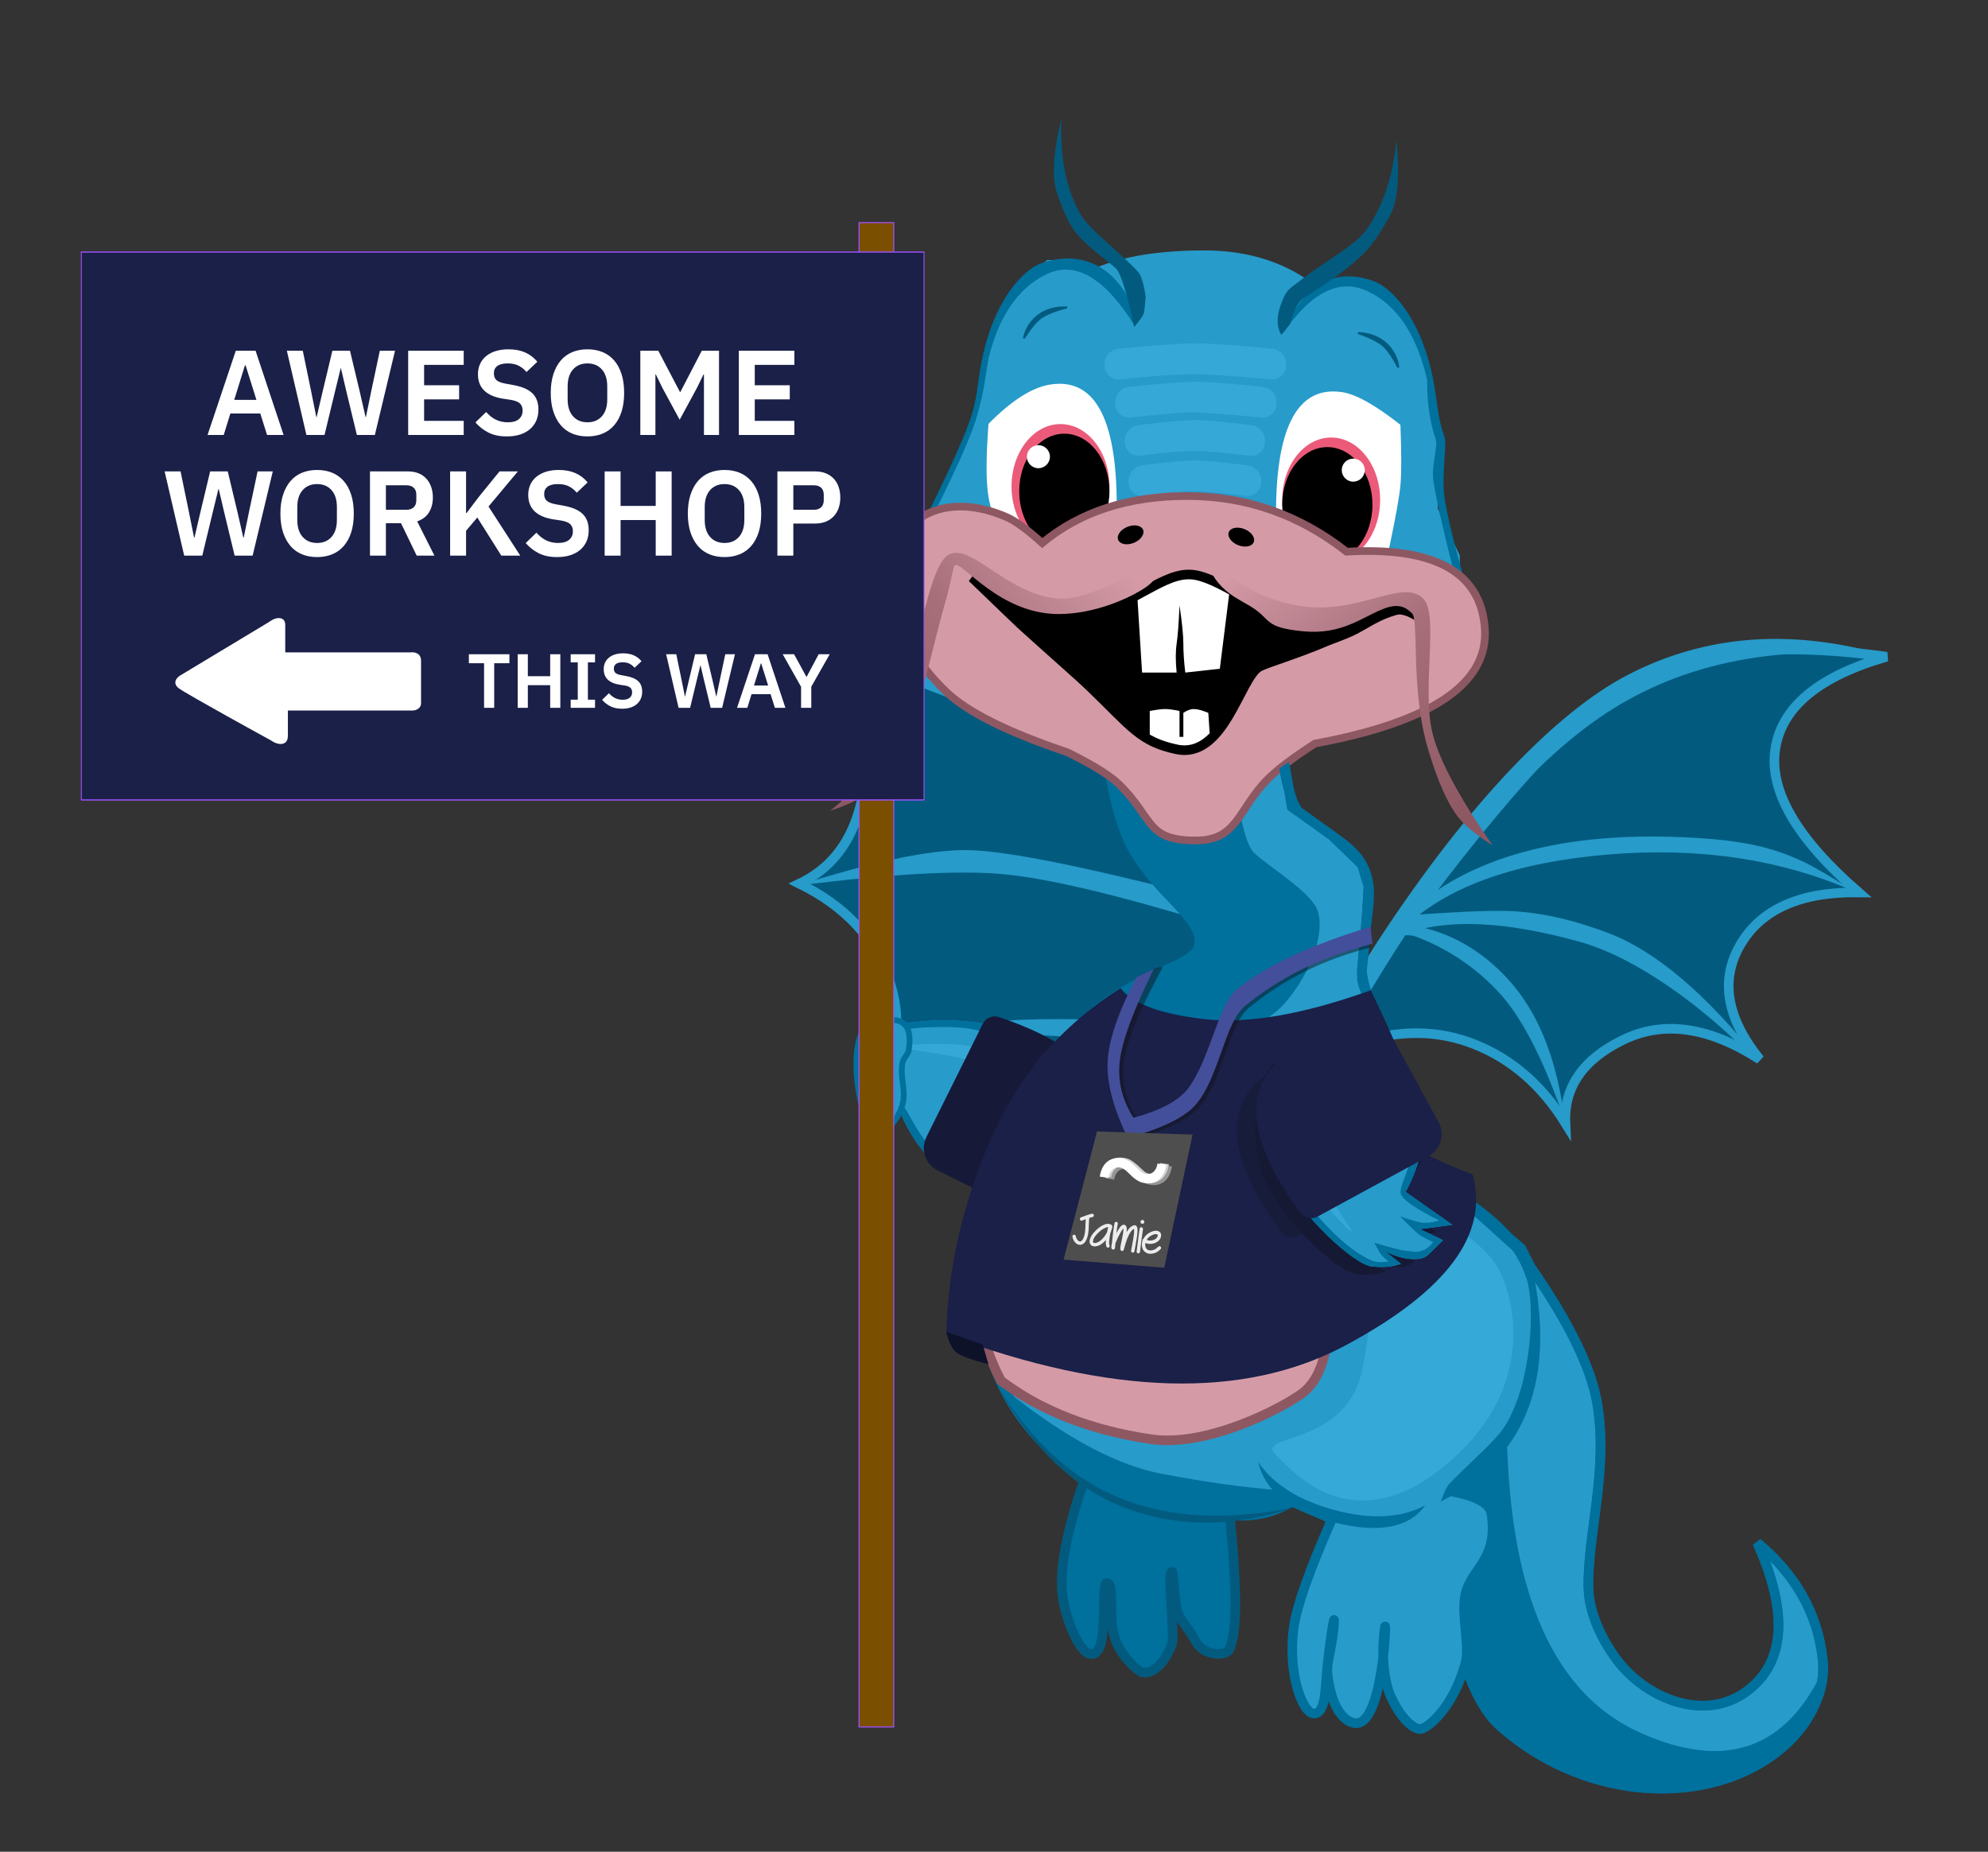 <?xml version="1.0" encoding="UTF-8" standalone="no"?>
<!DOCTYPE svg PUBLIC "-//W3C//DTD SVG 1.1//EN" "http://www.w3.org/Graphics/SVG/1.1/DTD/svg11.dtd">
<svg width="100%" height="100%" viewBox="0 0 1036 965" version="1.1" xmlns="http://www.w3.org/2000/svg" xmlns:xlink="http://www.w3.org/1999/xlink" xml:space="preserve" xmlns:serif="http://www.serif.com/" style="fill-rule:evenodd;clip-rule:evenodd;stroke-linecap:square;">
    <rect x="0" y="0" width="1036" height="965" fill="#333333" stroke="none"/>
    <g id="Artboard1" transform="matrix(1.184,0,0,1,70.536,20)">
        <rect x="-59.57" y="-20" width="874.57" height="965" style="fill:none;"/>
        <g id="Volnuteer" transform="matrix(0.845,0,0,1,127.071,0)">
            <g id="Group-4" transform="matrix(-1,0,0,1,815,41)">
                <path id="Line-16" d="M348.5,89.5C364.833,76.167 384.833,69.5 408.5,69.5C432.167,69.5 451.167,72.583 465.5,78.75L479.5,74.5L490.5,74.5L511.5,95L519,115L524,141L528,157.5L542,187.5L552.5,207.5L487,234L275.5,243.5L275.5,228.5L287,204L287,183.5C286.584,166.953 287.25,154.119 289,145C290.539,136.98 294.988,121.591 299.5,112C302.864,104.849 306.417,102.606 308,100C315.328,87.938 328.828,84.438 348.5,89.5Z" style="fill:rgb(39,155,202);"/>
                <path id="Line" d="M548,204C538.114,183.954 531.614,169.454 528.5,160.5C525.386,151.546 523.053,140.648 521.5,127.806C516.167,104.602 506,89.333 491,82C476,74.667 460.667,83.5 445,108.5C446.241,100.37 447.741,94.87 449.5,92C460.06,74.769 476.465,70.399 493,76C503.168,79.444 518.448,95.766 524.667,127.806C527,139.828 526.569,145.767 530.5,157.5C533.483,166.404 540.65,182.404 552,205.5L548,204Z" style="fill:rgb(0,112,157);"/>
                <g id="Line1" serif:id="Line" transform="matrix(-1,0,0,1,641.5,0)">
                    <path d="M363,237.5C356.84,213.162 353.229,196.995 352.167,189C351.226,181.915 354.657,171.325 353.5,168C350.386,159.046 348.886,148.731 349,137.056C343.667,113.685 333.5,98.333 318.5,91C303.5,83.667 288.5,91.083 273.5,113.25C284.167,87.583 299.833,78.25 320.5,85.25C330.668,88.694 345.948,105.016 352.167,137.056C354.5,149.078 354.069,155.017 358,166.75C359.472,171.145 356.357,186.047 358,198C359.124,206.176 362.457,220.176 368,240L363,237.5Z" style="fill:rgb(0,112,157);"/>
                </g>
                <path id="Line-23" d="M613.5,272.5C591.833,291.5 582.333,315 585,343C587.667,371 599.167,389.833 619.5,399.5C595.833,411.167 580.333,427.667 573,449C565.667,470.333 568.333,487 581,499C566.667,495.667 553.333,500.833 541,514.5C528.667,528.167 521.833,540.5 520.5,551.5L410,436C409.61,425.793 410.11,419.293 411.5,416.5C412.89,413.707 429.723,385.04 462,330.5L613.5,272.5Z" style="fill:rgb(2,91,127);stroke:rgb(39,155,202);stroke-width:5px;"/>
                <path id="Line-24" d="M407.5,407C471.646,390.333 513.479,382 533,382C552.521,382 581.687,388.167 620.5,400.5C572.468,394.451 536.968,392.451 514,394.5C491.032,396.549 455.532,404.882 407.5,419.5L407.5,407Z" style="fill:rgb(39,155,202);"/>
                <path id="Line-25" d="M580.5,499.5C559.924,485.25 543.257,476.583 530.5,473.5C517.743,470.417 494.409,469.417 460.5,470.5L465,481.5C484.333,478.167 502.833,477.5 520.5,479.5C538.167,481.5 558.167,488.167 580.5,499.5Z" style="fill:rgb(39,155,202);"/>
                <path id="Line-22" d="M457.5,332.5C483.682,316.604 510.516,303.437 538,293C565.484,282.563 590.151,275.896 612,273C563.695,292.543 536.362,303.71 530,306.5C523.638,309.29 495.138,322.957 444.5,347.5" style="fill:rgb(39,155,202);"/>
                <g id="Group-3" transform="matrix(0.961,0.276,-0.276,0.961,60.365,250.563)">
                    <path id="Line-21" d="M1.5,31.5C38.167,31.5 61.167,41.5 70.5,61.5C79.833,81.5 72.833,109.5 49.5,145.5C78.334,136.844 100.501,139.844 116,154.5C131.499,169.156 133.832,189.322 123,215C143.667,191.333 165.5,181.5 188.5,185.5C211.5,189.5 225.167,200.667 229.5,219C235.833,196.667 247.167,179.167 263.5,166.5C279.833,153.833 299.5,148 322.5,149C324.864,140.627 320.03,130.96 308,120C260.804,77.004 179.281,22.852 151,12.5C111.906,-1.81 62.073,4.523 1.5,31.5Z" style="fill:rgb(2,91,127);stroke:rgb(39,155,202);stroke-width:5px;"/>
                    <path id="Line-17" d="M317.5,133.5C255.833,74.5 201.667,37 155,21C108.333,5 56.833,8.5 0.5,31.5C44.5,3.5 89.167,-5.833 134.5,3.5C174.205,11.675 231.201,43.73 297.5,101C303.765,106.412 313.098,115.079 325.5,127L317.5,133.5Z" style="fill:rgb(39,155,202);"/>
                    <path id="Line-18" d="M52,144C61.335,133.39 68.335,126.057 73,122C86.568,110.201 100.813,101.707 136,90.5C179.416,76.672 222.874,72.164 259,83.5C264.502,85.226 271.335,89.56 279.5,96.5C252.5,83.307 215.833,81.307 169.5,90.5C123.167,99.693 84,117.526 52,144Z" style="fill:rgb(39,155,202);"/>
                    <path id="Line-19" d="M281.5,101L281.5,91.5C256.948,96.643 239.448,100.809 229,104C209.681,109.899 192.073,121.284 180.5,130C159.539,145.787 140.539,174.287 123.5,215.5C125.516,213.462 127.849,210.128 130.5,205.5C145.446,179.401 169.907,146.324 196.5,130C230.167,109.333 258.5,99.667 281.5,101Z" style="fill:rgb(39,155,202);"/>
                    <path id="Line-20" d="M286,101C282.031,101.738 279.197,102.738 277.5,104C260.54,116.614 249.376,132.378 243,146C235.667,161.667 231.167,185.5 229.5,217.5C224.833,187.833 226.833,163 235.5,143C243.307,124.983 256.79,108.131 276.5,98.5C277.946,97.793 281.113,98.627 286,101Z" style="fill:rgb(39,155,202);"/>
                </g>
                <path id="Line-14" d="M395.5,727.5C391.414,766.118 391.414,789.784 395.5,798.5C397.267,802.27 408.774,802.061 413,794.5C418.247,785.112 421.807,783.364 423,777C424.5,769 424.54,757.859 425.5,758C428.07,758.378 423.762,791.576 425.5,796C431.055,810.14 438.418,811.154 441,810.5C442.66,810.08 452.439,802.48 455.5,791.5C458.66,780.162 455.136,765.418 459,764C463.084,762.502 458,796 465.5,800.5C471.98,804.388 479.66,785.783 482,773.5C484.667,759.5 480.833,737.833 470.5,708.5C449.334,710.929 434.334,713.262 425.5,715.5C416.666,717.738 406.666,721.738 395.5,727.5Z" style="fill:rgb(0,112,157);stroke:rgb(2,91,127);stroke-width:5px;"/>
                <path id="Line-15" d="M238.5,599.5C218.722,627.95 207.222,651.45 204,670C197.936,704.916 209.146,739.398 208.5,766.5C208.086,783.888 196.949,799.948 192.5,805.5C175.964,826.137 142.5,838.5 120.5,815.5C105.833,800.167 105.833,776 120.5,743C100.5,759.667 89.167,779.833 86.5,803.5C84.117,824.651 98.397,840.968 103.5,846C138.684,880.692 206.966,880.63 254.5,838.5C265.742,828.536 274.409,807.536 280.5,775.5L340,731.5L363,721.5C373.333,728.167 385.833,730.333 400.5,728C415.167,725.667 438.167,719.333 469.5,709C498.5,691.333 516.667,665 524,630C531.333,595 526.333,562.333 509,532L478,489.5C473.506,476.99 468.839,468.824 464,465C435.715,442.651 411,442.651 411,429.5C411,416.349 433.211,404.093 446,381C450.819,372.297 454.819,358.797 458,340.5L367.5,333L363,359.5L342,374.5L326.5,389.5L323,401L324.5,425L326.5,444.5C326.528,447.514 325.361,452.68 323,460C320.639,467.32 318.472,472.486 316.5,475.5L312.5,489.5C310.103,494.986 309.27,501.153 310,508C310.73,514.847 312.897,521.18 316.5,527L303,543L280.5,558L243.5,589.5L238.5,599.5Z" style="fill:rgb(39,155,202);stroke:rgb(0,112,157);stroke-width:5px;"/>
                <path id="Line-36" d="M370.5,715.5C388.167,714.167 408.333,711.333 431,707C453.667,702.667 479.833,688.833 509.5,665.5C497.833,688.833 477.667,705.5 449,715.5C429.612,722.263 410.321,728.098 392,728C386.155,727.969 377.655,726.302 366.5,723C366.004,720.931 366.004,719.431 366.5,718.5C366.996,717.569 368.33,716.569 370.5,715.5Z" style="fill:rgb(0,112,157);"/>
                <path id="Line-31" d="M390.5,359.5C388.469,371.369 386.136,379.036 383.5,382.5C379.546,387.697 354.5,402.5 350,412.511C345.5,422.522 351.21,443.455 366,461C380.79,478.545 406.663,480.207 417.5,478.5C424.724,477.362 439.558,473.196 462,466L414,436.5L411.5,423.5L426,405.5L446,382.5L456.5,352.5L456.5,346L390.5,359.5Z" style="fill:rgb(0,112,157);"/>
                <path id="Line-33" d="M85.5,807.5C104.833,850.5 136.833,862 181.5,842C226.167,822 249.333,770.333 251,687L295,732.5L269,819.5C238.667,860.167 201.5,876.833 157.5,869.5C113.5,862.167 89.5,841.5 85.5,807.5Z" style="fill:rgb(0,112,157);"/>
                <path id="Line-151" serif:id="Line-15" d="M238.5,599.5C218.722,627.95 207.222,651.45 204,670C197.936,704.916 209.146,739.398 208.5,766.5C208.086,783.888 196.949,799.948 192.5,805.5C175.964,826.137 142.5,838.5 120.5,815.5C105.833,800.167 105.833,776 120.5,743C100.5,759.667 89.167,779.833 86.5,803.5C84.117,824.651 98.397,840.968 103.5,846C138.684,880.692 206.966,880.63 254.5,838.5C265.742,828.536 274.409,807.536 280.5,775.5L340,731.5L363,721.5C379.333,728.167 398.667,729.333 421,725C443.333,720.667 459.5,715.333 469.5,709C498.5,691.333 516.667,665 524,630C531.333,595 526.333,562.333 509,532L478,489.5C473.506,476.99 468.839,468.824 464,465C435.715,442.651 411,442.651 411,429.5C411,416.349 433.211,404.093 446,381C450.819,372.297 454.819,358.797 458,340.5L367.5,333L363,359.5L342,374.5L326.5,389.5L323,401L324.5,425L326.5,444.5C326.528,447.514 325.361,452.68 323,460C320.639,467.32 318.472,472.486 316.5,475.5L312.5,489.5C310.103,494.986 309.27,501.153 310,508C310.73,514.847 312.897,521.18 316.5,527L303,543L280.5,558L245,590L238.5,599.5Z" style="fill:none;stroke:rgb(0,112,157);stroke-width:5px;"/>
                <g id="Group-2" transform="matrix(1,0,0,1,306,143)">
                    <path id="Line-30" d="M6.561,82.885L44.267,91.885L65.215,67.885C65.913,19.219 54.392,-3.281 30.651,0.385C23.477,1.493 13.405,7.16 0.434,17.385C-0.145,32.2 -0.145,42.7 0.434,48.885C1.013,55.071 3.055,66.404 6.561,82.885Z" style="fill:white;"/>
                    <g id="Group" transform="matrix(1,0,0,1,11,24)">
                        <ellipse id="Oval" cx="25.5" cy="32.5" rx="25.5" ry="32.5" style="fill:rgb(235,91,121);"/>
                        <ellipse id="Oval1" serif:id="Oval" cx="27.5" cy="35" rx="23.5" ry="30"/>
                        <circle id="Oval2" serif:id="Oval" cx="14" cy="17" r="6" style="fill:white;"/>
                    </g>
                </g>
                <path id="Line-37" d="M361.5,724.5C392.167,734.833 421,735.167 448,725.5C475,715.833 497.5,694.833 515.5,662.5C497.5,691.5 475.833,710.833 450.5,720.5C425.167,730.167 395.5,731.5 361.5,724.5Z" style="fill:rgb(2,91,127);"/>
                <path id="Rectangle" d="M385.977,181.519C399.276,179.804 408.451,178.946 413.5,178.946C418.549,178.946 427.724,179.804 441.023,181.519L441.023,181.519C445.013,182.034 448,185.431 448,189.453L448,190.446C448,194.305 444.872,197.433 441.013,197.433C440.709,197.433 440.406,197.413 440.105,197.374C427.755,195.755 419.22,194.946 414.5,194.946C409.71,194.946 400.514,195.78 386.911,197.447L386.911,197.447C383.045,197.921 379.526,195.171 379.052,191.304C379.017,191.019 379,190.733 379,190.446L379,189.453C379,185.431 381.987,182.034 385.977,181.519Z" style="fill:rgb(54,168,215);"/>
                <path id="Rectangle1" serif:id="Rectangle" d="M384.029,160.562C398.29,158.818 408.114,157.946 413.5,157.946C418.886,157.946 428.71,158.818 442.971,160.562L442.971,160.562C446.984,161.053 450,164.46 450,168.503L450,169.446C450,173.333 446.849,176.483 442.963,176.483C442.672,176.483 442.382,176.465 442.094,176.429C428.787,174.774 419.608,173.946 414.558,173.946C409.438,173.946 399.559,174.797 384.921,176.499L384.921,176.499C381.025,176.952 377.5,174.161 377.048,170.266C377.016,169.994 377,169.72 377,169.446L377,168.503C377,164.46 380.016,161.053 384.029,160.562Z" style="fill:rgb(54,168,215);"/>
                <path id="Rectangle2" serif:id="Rectangle" d="M378.149,140.662C395.067,138.852 406.684,137.946 413,137.946C419.316,137.946 430.933,138.852 447.851,140.662L447.851,140.662C451.917,141.098 455,144.528 455,148.617L455,149.446C455,153.396 451.798,156.599 447.847,156.599C447.588,156.599 447.329,156.585 447.071,156.556C431.126,154.816 420.175,153.946 414.217,153.946C408.19,153.946 396.43,154.837 378.94,156.618L378.94,156.618C374.979,157.022 371.441,154.138 371.037,150.177C371.012,149.934 371,149.69 371,149.446L371,148.617C371,144.528 374.083,141.098 378.149,140.662Z" style="fill:rgb(54,168,215);"/>
                <path id="Rectangle3" serif:id="Rectangle" d="M373.238,120.739C392.708,118.877 406.045,117.946 413.25,117.946C420.455,117.946 433.792,118.877 453.262,120.739L453.262,120.739C457.366,121.132 460.5,124.579 460.5,128.703L460.5,129.446C460.5,133.444 457.259,136.686 453.26,136.686C453.025,136.686 452.791,136.674 452.557,136.651C434.089,134.848 421.443,133.946 414.62,133.946C407.726,133.946 394.171,134.866 373.952,136.707L373.952,136.707C369.942,137.072 366.395,134.117 366.03,130.107C366.01,129.887 366,129.667 366,129.446L366,128.703C366,124.579 369.134,121.132 373.238,120.739Z" style="fill:rgb(54,168,215);"/>
                <g id="Group-21" serif:id="Group-2" transform="matrix(-1,0,0,1,522,139)">
                    <path id="Line-301" serif:id="Line-30" d="M9.127,82.885L46.833,91.885L67.781,67.885C68.479,19.219 56.958,-3.281 33.217,0.385C23.738,1.849 12.999,8.683 1,20.885C-0.333,38.552 -0.333,51.219 1,58.885C2.333,66.552 5.042,74.552 9.127,82.885Z" style="fill:white;"/>
                    <g id="Group1" serif:id="Group" transform="matrix(1,0,0,1,13,21)">
                        <ellipse id="Oval3" serif:id="Oval" cx="25.5" cy="32.5" rx="25.5" ry="32.5" style="fill:rgb(235,91,121);"/>
                        <ellipse id="Oval4" serif:id="Oval" cx="27.5" cy="35" rx="23.5" ry="30"/>
                        <circle id="Oval5" serif:id="Oval" cx="14" cy="17" r="6" style="fill:white;"/>
                    </g>
                </g>
                <path id="Line-2" d="M334.5,226.5C359.167,207.167 386.833,197.5 417.5,197.5C448.167,197.5 473.333,205.667 493,222C500.742,215.012 506.909,210.512 511.5,208.5C533.306,198.945 553.36,202.067 564,216C574.075,229.194 577.642,266.987 542.5,300C531.5,310.333 510.667,320.667 480,331C466.598,337.569 457.499,343.236 452.704,348C434.746,365.844 439,377 413,377C391.132,377 391.132,360.776 375.5,345C370.67,340.125 362.503,333.959 351,326.5C289.667,315.167 260.167,295 262.5,266C264.833,237 288.833,223.833 334.5,226.5Z" style="fill:rgb(212,155,167);stroke:rgb(142,88,99);stroke-width:4px;"/>
                <path id="Line-3" d="M299.5,259C303.361,256.968 306.528,256.302 309,257C318.192,259.596 323.332,263.497 330,267C334.738,269.489 341.867,271.878 344.5,273C361.897,280.413 376.021,284.312 380,286.5C390,292 398.234,334.714 423,329.5C442,325.5 446.487,317.723 468,297C474.452,290.785 488.318,278.772 504,264.5C505.245,263.367 513.745,255.2 529.5,240C522.747,243.779 517.58,246.779 514,249C499.171,258.2 483.907,262.915 468,259C443.473,252.963 429.42,236.855 414.5,238.5C399.113,240.196 368.5,264.5 362,264.5C356.732,264.5 346.986,268.798 333,265C328.995,263.912 315.349,254.6 305.5,253C302.964,252.588 300.964,254.588 299.5,259Z"/>
                <path id="Line-28" d="M357.5,540.5C339.351,609.859 339.351,651.359 357.5,665C367.366,672.415 406.78,693.426 436.5,689C467.833,684.333 493.833,674.167 514.5,658.5C528.833,631.167 531.667,600.667 523,567C514.333,533.333 494,499.167 462,464.5C450.633,470.223 442.133,473.723 436.5,475C430.867,476.277 414.367,478.443 387,481.5L357.5,540.5Z" style="fill:rgb(212,155,167);stroke:rgb(142,88,99);stroke-width:5px;"/>
                <path id="Line-35" d="M351,532C389,553 424.833,562.833 458.5,561.5C492.167,560.167 511.833,555.27 517.5,546.81" style="fill:none;stroke:rgb(142,88,99);stroke-width:2px;"/>
                <g id="Line-351" serif:id="Line-35" transform="matrix(0.995,-0.105,0.105,0.995,-51.729,48.601)">
                    <path d="M373.991,509.784C397.815,521.703 426.56,526.995 460.227,525.662C479.591,524.895 493.399,523.773 501.649,522.297" style="fill:none;stroke:rgb(142,88,99);stroke-width:2px;"/>
                </g>
                <g id="Line-352" serif:id="Line-35" transform="matrix(0.993,-0.122,0.122,0.993,-57.327,55.658)">
                    <path d="M369.628,491.948C383.364,499.101 407.065,502.012 440.732,500.678C462.056,499.834 476.158,498.116 483.039,495.525" style="fill:none;stroke:rgb(142,88,99);stroke-width:2px;"/>
                </g>
                <path id="Line-13" d="M278.5,716.5C266.263,718.933 259.763,722.766 259,728C255.5,752 269.295,756.084 272.5,769.5C275.043,780.144 270.099,796.702 272.5,805.5C279.159,829.901 292.404,839.274 295.5,840C298.278,840.651 305.112,836.891 311.5,823C313.984,817.598 316.984,804 314.5,787C313.63,781.046 315.5,838.5 330,837C335.126,836.47 342.467,830.249 344.5,810.5C345.047,805.183 341.229,794.921 341,783.5C340.951,781.049 343.035,793.371 344.5,807.5C345.648,818.575 345.129,832 351.5,832C357.317,832 365.356,811.259 362,787C360.519,776.296 354.019,757.796 342.5,731.5" style="fill:rgb(39,155,202);stroke:rgb(0,112,157);stroke-width:5px;"/>
                <path id="Line-11" d="M316,524C311.122,532.651 304.622,540.151 296.5,546.5C280.534,558.98 242.672,575.183 237,606C227,660.333 242.833,698.5 284.5,720.5C283.041,716.401 281.708,713.734 280.5,712.5C266.81,698.513 255.865,689.71 251,681.5C237.371,658.5 235.871,619.831 240,606C250,572.5 294.5,552.5 302,545.5C307,540.833 311.667,535.333 316,529" style="fill:rgb(0,112,157);stroke:rgb(0,112,157);stroke-width:1px;"/>
                <path id="Line-10" d="M369.5,339.5L364.5,336C362.763,349.404 360.263,357.737 357,361C347.5,370.5 329,375.5 322.5,392C316.376,407.544 324.506,424.338 324.5,449C324.497,459.515 307.999,483.841 308,506.5C308,515.208 315,526.541 329,540.5C316.953,523.301 311.287,511.134 312,504C314,484 329,455.468 329,449C329,436 324.247,401.876 326,395.5C327.192,391.165 330.743,384.787 338.75,378.5C345.76,372.996 355.522,369.205 360.5,363.5C365.049,358.287 368.049,350.287 369.5,339.5Z" style="fill:rgb(0,112,157);"/>
                <path id="Line-8" d="M395.5,247.5L400.5,287.5L418.5,289.5C419.167,283.833 419.5,278.833 419.5,274.5C419.5,270.167 420.167,263.5 421.5,254.5C421.902,263.849 422.402,270.516 423,274.5C423.598,278.484 423.598,283.484 423,289.5L441,289.5L443.5,249.5C433.833,241.833 425.5,238 418.5,238C411.5,238 403.833,241.167 395.5,247.5Z" style="fill:white;"/>
                <path id="Line-9" d="M405.5,325.5L406.5,310.5C409.722,309.167 412.222,308.5 414,308.5C415.778,308.5 417.611,309.167 419.5,310.5L419.5,323L421.5,323L421.5,309.5C424.833,308.833 427.333,308.5 429,308.5C430.667,308.5 433.333,308.833 437,309.5L437,324.5C434,328.833 428.75,331 421.25,331C413.75,331 408.5,329.167 405.5,325.5Z" style="fill:white;"/>
                <path id="Line-32" serif:id="Line-3" d="M299.5,259C303.361,256.968 306.528,256.302 309,257C318.192,259.596 323.332,263.497 330,267C334.738,269.489 341.867,271.878 344.5,273C361.897,280.413 376.021,284.312 380,286.5C390,292 398.234,334.714 423,329.5C442,325.5 446.487,317.723 468,297C474.452,290.785 488.318,278.772 504,264.5C505.245,263.367 513.745,255.2 529.5,240C522.747,243.779 517.58,246.779 514,249C499.171,258.2 483.907,262.915 468,259C443.473,252.963 429.42,236.855 414.5,238.5C399.113,240.196 368.5,264.5 362,264.5C356.732,264.5 346.986,268.798 333,265C328.995,263.912 315.349,254.6 305.5,253C302.964,252.588 300.964,254.588 299.5,259Z" style="fill:none;stroke:black;stroke-width:5px;"/>
                <path id="Line-6" d="M369,98.5C365.957,89.531 364.053,89.512 359,85.5C345.371,74.678 330.252,67.389 324,58.5C315.431,46.316 310.264,30.816 308.5,12C306.702,31.186 307.868,44.353 312,51.5C313.363,53.857 318.866,64.706 326.5,72C338.576,83.537 354.549,92.662 357,94.5C359.842,96.631 362.175,101.131 364,108L368.5,113.5C370.862,109.479 371.029,104.479 369,98.5Z" style="fill:rgb(2,91,127);"/>
                <g id="Line-61" serif:id="Line-6" transform="matrix(-0.99,0.139,0.139,0.99,912.505,-63.809)">
                    <path d="M490.86,90.374C490.703,89.818 488.145,80.216 484.921,77.656C471.292,66.835 456.172,59.545 449.921,50.656C441.351,38.472 436.185,22.972 434.421,4.156C432.622,23.343 433.789,36.509 437.921,43.656C439.283,46.013 444.454,57.739 452.421,64.156C459.158,69.583 470.972,75.839 473.423,77.677C476.265,79.808 480.816,89.435 487.076,106.558C489.391,102.911 490.716,100.369 491.053,98.93C491.245,98.106 490.86,90.374 490.86,90.374Z" style="fill:rgb(2,91,127);"/>
                </g>
                <path id="Line-7" d="M307.5,130.5C308.167,125.5 310.333,121.333 314,118C317.667,114.667 322.5,112.833 328.5,112.5C322.207,114.798 317.874,116.965 315.5,119C313.126,121.035 310.459,124.868 307.5,130.5Z" style="fill:rgb(2,91,127);stroke:rgb(2,91,127);stroke-width:1px;"/>
                <g id="Line-71" serif:id="Line-7" transform="matrix(-0.996,0.087,0.087,0.996,971.298,-42.408)">
                    <path d="M480.76,116.321C481.427,111.321 483.594,107.154 487.26,103.821C490.927,100.487 495.76,98.654 501.76,98.321C495.468,100.619 491.135,102.786 488.76,104.821C486.386,106.855 483.72,110.689 480.76,116.321Z" style="fill:rgb(2,91,127);stroke:rgb(2,91,127);stroke-width:1px;"/>
                </g>
                <path id="Line-12" d="M293.5,723.5C306.167,730.167 321.833,731 340.5,726C359.167,721 372.5,712.667 380.5,701C376.833,716.333 363.5,726.833 340.5,732.5C317.5,738.167 301.833,735.167 293.5,723.5Z" style="fill:rgb(0,112,157);"/>
                <path id="Line-5" d="M430.5,230C455.657,244.268 473.157,251.268 483,251C511.095,250.235 531.558,219.172 543,229C552.715,237.345 558.719,281.803 566.5,307C573.5,329.667 585.833,347.833 603.5,361.5C584.465,355.403 572.132,345.903 566.5,333C557.952,313.416 549.19,272.249 543,251C540.579,242.687 539.377,234.048 538.5,233.5C534.86,231.225 515.479,259 484.5,259C465,259 446.599,250.224 439,245C433.934,241.517 431.101,236.517 430.5,230Z" style="fill:url(#_Linear1);"/>
                <path id="Line-4" d="M405.5,229.5C392.5,243.833 376.333,252.333 357,255C327.799,259.028 305.062,240.222 294.5,251C286.124,259.547 295.725,298.568 289.5,322C285.796,335.943 275.463,355.11 258.5,379.5C267.483,373.783 273.65,368.616 277,364C284.65,353.459 289.658,337.231 292,329.5C301.345,298.653 296.597,261.376 300.5,258.5C302.119,257.307 305.443,252.67 314.5,256C326.187,260.297 336.443,269.958 357,268C378,266 373.292,261.827 384.5,255C390.844,251.136 396.097,249.06 401.5,242.5C405.102,238.126 406.435,233.793 405.5,229.5Z" style="fill:url(#_Linear2);"/>
                <path id="Line-321" serif:id="Line-32" d="M316.5,562.5C321.5,568.5 318,614 326.5,653.5C335,693 382.259,686.092 371.5,697C360.741,707.908 330.5,741.5 283.5,703C236.5,664.5 245.752,618.197 255.5,600C265.248,581.803 311.5,556.5 316.5,562.5Z" style="fill:rgb(70,184,230);fill-opacity:0.478;"/>
                <path id="Line-353" serif:id="Line-35" d="M343.5,621.5C381.5,642.5 417.333,652.333 451,651C484.667,649.667 509.167,639.833 524.5,621.5" style="fill:none;stroke:rgb(142,88,99);stroke-width:2px;"/>
                <path id="Line-354" serif:id="Line-35" d="M344.5,591.5C382.5,612.5 418.333,622.333 452,621C485.667,619.667 510.167,609.833 525.5,591.5" style="fill:none;stroke:rgb(142,88,99);stroke-width:2px;"/>
                <path id="Line-355" serif:id="Line-35" d="M350.5,561.5C388.5,582.5 424.333,592.333 458,591C491.667,589.667 513.833,582 524.5,568" style="fill:none;stroke:rgb(142,88,99);stroke-width:2px;"/>
                <g id="Oval-2" transform="matrix(0.927,0.375,-0.375,0.927,114.066,-151.655)">
                    <ellipse cx="447.131" cy="217.581" rx="7" ry="4.5"/>
                </g>
                <g id="Oval-21" serif:id="Oval-2" transform="matrix(-0.927,0.375,0.375,0.927,668.052,-129.856)">
                    <ellipse cx="389.176" cy="218.795" rx="7" ry="4.5"/>
                </g>
            </g>
            <g id="Group-7" transform="matrix(0.242,-0.97,-0.97,-0.242,337.165,627.667)">
                <g id="Line-26" transform="matrix(0.53,0.848,-0.848,0.53,87.269,-21.721)">
                    <path d="M20.318,33.901L9.318,79.901C12.985,89.234 16.652,94.901 20.318,96.901C25.818,99.901 30.609,105.014 47.818,107.401C59.291,108.992 71.458,107.159 84.318,101.901C109.19,86.262 119.924,75.952 116.521,70.97C108.192,58.776 94.77,44.091 81.818,36.401C67.892,28.132 50.059,25.799 28.318,29.401L20.318,33.901Z" style="fill:rgb(39,155,202);"/>
                </g>
                <g id="Line-261" serif:id="Line-26" transform="matrix(0.53,0.848,-0.848,0.53,86.775,-21.695)">
                    <path d="M20.558,33.468C37.004,30.969 48.004,30.136 53.558,30.968C69.657,33.38 85.052,41.121 94.058,49.468C100.66,55.586 107.912,63.389 113.526,71.435C117.401,76.988 90.058,100.468 85.558,98.968C81.058,97.468 67.558,105.468 48.058,102.968C35.058,101.301 22.225,93.468 9.558,79.468C13.225,88.801 16.892,94.468 20.558,96.468C26.058,99.468 30.849,104.581 48.058,106.968C59.531,108.559 71.698,106.726 84.558,101.468C109.095,85.155 119.43,74.273 115.566,68.819C107.183,56.991 94.407,43.3 82.058,35.968C68.132,27.699 50.299,25.366 28.558,28.968L20.558,33.468Z" style="fill:rgb(0,112,157);"/>
                </g>
                <g id="Line-34" transform="matrix(0.53,0.848,-0.848,0.53,95.457,-27.797)">
                    <path d="M34.802,53.206C55.292,53.284 69.459,55.284 77.302,59.206C85.146,63.128 96.313,73.794 110.802,91.206C94.612,77.777 81.945,68.777 72.802,64.206C63.66,59.635 50.993,55.968 34.802,53.206Z" style="fill:rgb(54,168,215);stroke:rgb(54,168,215);stroke-width:1px;stroke-linecap:round;stroke-linejoin:round;"/>
                </g>
            </g>
            <g id="Line-75" transform="matrix(-0.208,0.978,-0.978,-0.208,921.824,377.555)">
                <path d="M289.668,518.466C273.297,525.857 263.093,546.763 259.055,581.186L259.055,581.186C258.647,584.663 260.871,587.907 264.261,588.781L328.079,605.223C335.031,607.014 342.12,602.83 343.911,595.877C343.911,595.877 343.911,595.877 343.911,595.877L357.668,542.466C329.649,518.648 306.982,510.648 289.668,518.466Z" style="fill:rgb(22,26,56);"/>
            </g>
            <path id="Line-29" d="M362.794,495C368.966,503.044 383.392,508.399 406.071,511.065C428.75,513.732 457.765,508.732 493.117,496.067C503.916,518.19 510.086,533.188 511.627,541.062C513.938,552.873 503.122,561.06 507.598,570.059C510.582,576.058 523.431,583.391 546.145,592.057C554.863,623.058 532.851,652.722 480.11,681.047C427.369,709.373 357.999,707.539 272,675.548C272.802,641.34 280.472,607.51 295.012,574.059C309.552,540.607 332.146,514.254 362.794,495Z" style="fill:rgb(26,32,71);"/>
            <path id="Line-27" d="M310,548C340.108,549.371 362.899,551.868 378.373,555.489C393.847,559.111 411.722,567.615 432,581" style="fill:none;"/>
            <path id="Line-38" d="M321.5,533.5L315.5,542.5" style="fill:none;stroke:rgb(26,32,71);stroke-width:4px;"/>
            <g id="Line-751" serif:id="Line-75" transform="matrix(0.731,-0.682,0.682,0.731,-265.917,474.491)">
                <path d="M450.949,531.229C434.579,538.62 424.374,559.527 420.336,593.95L420.336,593.95C419.928,597.427 422.152,600.67 425.542,601.544L489.36,617.986C496.313,619.777 503.401,615.593 505.192,608.641C505.192,608.64 505.192,608.64 505.192,608.64L518.949,555.229C490.93,531.412 468.263,523.412 450.949,531.229Z" style="fill:rgb(21,25,51);fill-opacity:0.6;"/>
            </g>
            <g id="Group-6" transform="matrix(-0.755,0.656,0.656,0.755,495.271,471.882)">
                <g id="Line-262" serif:id="Line-26" transform="matrix(0.731,0.682,-0.682,0.731,75.058,-37.538)">
                    <path d="M38.426,32.573L27.426,78.573C31.093,87.907 34.76,93.573 38.426,95.573C43.926,98.573 48.717,103.687 65.926,106.073C77.4,107.664 89.566,105.831 102.426,100.573L116.926,126.573L120.926,110.073L125.426,122.573L133.926,115.573C135.926,113.704 136.926,110.537 136.926,106.073C136.926,101.61 135.926,97.11 133.926,92.573L139.926,102.073C141.926,98.073 142.926,93.073 142.926,87.073C142.926,78.073 120.816,47.476 99.926,35.073C86,26.805 68.167,24.471 46.426,28.073L38.426,32.573Z" style="fill:rgb(21,25,51);"/>
                </g>
                <g id="Line-263" serif:id="Line-26" transform="matrix(0.731,0.682,-0.682,0.731,74.251,-31.031)">
                    <path d="M29.765,34.803L18.765,80.803C22.431,90.136 26.098,95.803 29.765,97.803C35.265,100.803 40.055,105.916 57.265,108.303C68.738,109.894 80.904,108.061 93.765,102.803L108.265,128.803L112.265,112.303L116.765,124.803L125.265,117.803C127.265,115.933 128.265,112.767 128.265,108.303C128.265,103.839 127.265,99.339 125.265,94.803L131.265,104.303C133.265,100.303 134.265,95.303 134.265,89.303C134.265,80.303 112.154,49.706 91.265,37.303C77.338,29.034 59.505,26.701 37.765,30.303L29.765,34.803Z" style="fill:rgb(39,155,202);"/>
                </g>
                <g id="Line-264" serif:id="Line-26" transform="matrix(0.731,0.682,-0.682,0.731,74.251,-31.031)">
                    <path d="M29.765,34.803C46.21,32.304 57.21,31.471 62.765,32.303C78.863,34.715 94.258,42.456 103.265,50.803C114.422,61.144 127.439,76.296 131.265,89.303C131.838,91.253 131.672,94.087 130.765,97.803C129.067,95.116 127.734,93.449 126.765,92.803C125.795,92.157 124.129,90.99 121.765,89.303C123.474,97.942 124.307,103.609 124.265,106.303C124.222,109.003 124.479,109.826 124.265,111.303C123.729,114.99 121.729,117.824 118.265,119.803C117.052,116.22 116.052,113.72 115.265,112.303C114.477,110.885 111.644,107.219 106.765,101.303C107.908,106.172 108.575,109.839 108.765,112.303C108.954,114.767 108.287,117.934 106.765,121.803C101.765,108.47 97.765,101.303 94.765,100.303C90.265,98.803 76.765,106.803 57.265,104.303C44.265,102.636 31.431,94.803 18.765,80.803C22.431,90.136 26.098,95.803 29.765,97.803C35.265,100.803 40.055,105.916 57.265,108.303C68.738,109.894 80.904,108.061 93.765,102.803L108.265,128.803L112.265,112.303L116.765,124.803L125.265,117.803C127.265,115.933 128.265,112.767 128.265,108.303C128.265,103.839 127.265,99.339 125.265,94.803L131.265,104.303C133.265,100.303 134.265,95.303 134.265,89.303C134.265,80.303 112.154,49.706 91.265,37.303C77.338,29.034 59.505,26.701 37.765,30.303L29.765,34.803Z" style="fill:rgb(0,112,157);"/>
                </g>
                <g id="Line-341" serif:id="Line-34" transform="matrix(0.731,0.682,-0.682,0.731,68.977,-45.92)">
                    <path d="M54.775,45.595C75.265,45.673 89.432,47.673 97.275,51.595C105.119,55.516 116.286,66.183 130.775,83.595C114.585,70.166 101.918,61.166 92.775,56.595C83.633,52.023 70.966,48.357 54.775,45.595Z" style="fill:rgb(54,168,215);stroke:rgb(54,168,215);stroke-width:1px;stroke-linecap:round;stroke-linejoin:round;"/>
                </g>
            </g>
            <g id="Line-752" serif:id="Line-75" transform="matrix(0.731,-0.682,0.682,0.731,-256.41,478.624)">
                <path d="M460.949,521.229C444.579,528.62 434.374,549.527 430.336,583.95L430.336,583.95C429.928,587.427 432.152,590.67 435.542,591.544L499.36,607.986C506.313,609.777 513.401,605.593 515.192,598.641C515.192,598.64 515.192,598.64 515.192,598.64L528.949,545.229C500.93,521.412 478.263,513.412 460.949,521.229Z" style="fill:rgb(26,32,71);"/>
            </g>
            <path id="Line-76" d="M493,473.819C468.89,479.785 447.764,490.26 429.621,505.245C418.891,514.107 416.303,542.18 404.019,556.592C398.361,563.23 386.53,569.033 368.527,574C360.945,558.406 357.459,545.049 358.068,533.928C358.677,522.807 363.663,508.281 373.026,490.349C376.36,487.586 378.693,485.837 380.024,485.103C381.355,484.37 382.96,483.948 384.838,483.837C372.386,506.802 365.567,523.498 364.379,533.928C363.192,544.357 365.574,554.208 371.526,563.481C385.662,559.669 395.16,554.56 400.02,548.152C411.12,533.518 415.886,504.324 425.015,496.848C440.139,484.462 462.467,473.846 492,465L493,473.819Z" style="fill:rgb(17,18,24);fill-opacity:0.475;"/>
            <path id="Line-761" serif:id="Line-76" d="M494,471.819C467.891,478.452 445.764,489.261 427.621,504.246C416.891,513.108 414.303,541.181 402.019,555.592C396.361,562.23 384.531,568.033 366.527,573C358.945,557.406 355.459,544.049 356.068,532.928C356.677,521.808 361.663,507.282 371.026,489.351L380.024,485.107C369.448,506.559 363.567,522.499 362.379,532.928C361.192,543.358 363.574,553.208 369.526,562.481C383.662,558.67 393.16,553.56 398.02,547.152C409.12,532.518 413.887,503.325 423.015,495.849C438.139,483.464 461.467,472.514 493,463L494,471.819Z" style="fill:rgb(67,79,154);"/>
            <g id="Rectangle4" serif:id="Rectangle" transform="matrix(0.978,0.208,-0.208,0.978,131.972,-62.467)">
                <path d="M346.669,574.954L381.906,568.652L381.906,619.652L344.397,624.51L346.669,574.954Z" style="fill-opacity:0.769;"/>
            </g>
            <g id="Rectangle5" serif:id="Rectangle" transform="matrix(1.361,0.289,-0.289,1.361,47.003,-309.747)">
                <path d="M344.669,572.954L379.906,566.652L379.906,617.652L342.397,622.51L344.669,572.954Z" style="fill:rgb(78,78,78);"/>
            </g>
            <g id="Group-5" transform="matrix(1.378,0.194,-0.194,1.378,352.914,581.01)">
                <path id="_-" serif:id="~" d="M19.872,5.708C20.446,5.708 20.953,5.59 21.394,5.354C21.834,5.119 22.208,4.801 22.515,4.401C22.822,4.001 23.058,3.529 23.222,2.985C23.386,2.442 23.468,1.852 23.468,1.216L26.756,1.216C26.756,2.324 26.612,3.36 26.326,4.324C26.039,5.288 25.609,6.129 25.035,6.847C24.461,7.565 23.739,8.129 22.869,8.539C21.998,8.949 20.979,9.154 19.811,9.154C19.012,9.154 18.28,9.042 17.614,8.816C16.948,8.59 16.328,8.313 15.755,7.985C15.181,7.657 14.638,7.293 14.126,6.893C13.614,6.493 13.112,6.129 12.62,5.801C12.128,5.472 11.642,5.195 11.16,4.97C10.679,4.744 10.172,4.631 9.639,4.631C8.533,4.631 7.657,5.052 7.012,5.893C6.367,6.734 6.044,7.801 6.044,9.093L2.756,9.093C2.756,7.985 2.899,6.949 3.186,5.985C3.473,5.021 3.908,4.18 4.492,3.462C5.076,2.744 5.803,2.18 6.674,1.77C7.545,1.36 8.554,1.154 9.701,1.154C10.889,1.154 11.939,1.39 12.851,1.862C13.762,2.334 14.607,2.857 15.386,3.431C16.164,4.006 16.912,4.529 17.629,5.001C18.346,5.472 19.094,5.708 19.872,5.708Z" style="fill:rgb(149,149,149);"/>
                <path id="_-1" serif:id="~" d="M18.612,5.066C19.186,5.066 19.693,4.948 20.133,4.712C20.574,4.477 20.948,4.159 21.255,3.759C21.562,3.359 21.798,2.887 21.962,2.343C22.126,1.8 22.208,1.21 22.208,0.574L25.496,0.574C25.496,1.682 25.352,2.718 25.066,3.682C24.779,4.646 24.349,5.487 23.775,6.205C23.201,6.923 22.479,7.487 21.608,7.897C20.738,8.307 19.719,8.512 18.551,8.512C17.752,8.512 17.02,8.4 16.354,8.174C15.688,7.948 15.068,7.671 14.495,7.343C13.921,7.015 13.378,6.651 12.866,6.251C12.354,5.851 11.852,5.487 11.36,5.159C10.868,4.83 10.382,4.553 9.9,4.328C9.419,4.102 8.912,3.989 8.379,3.989C7.273,3.989 6.397,4.41 5.752,5.251C5.107,6.092 4.784,7.159 4.784,8.451L1.496,8.451C1.496,7.343 1.639,6.307 1.926,5.343C2.213,4.379 2.648,3.538 3.232,2.82C3.816,2.102 4.543,1.538 5.414,1.128C6.285,0.718 7.294,0.512 8.441,0.512C9.629,0.512 10.679,0.748 11.591,1.22C12.502,1.692 13.347,2.215 14.126,2.789C14.904,3.364 15.652,3.887 16.369,4.359C17.086,4.83 17.834,5.066 18.612,5.066Z" style="fill:rgb(211,211,211);"/>
                <path id="_-2" serif:id="~" d="M17.661,5.375C18.235,5.375 18.742,5.257 19.182,5.021C19.623,4.786 19.997,4.468 20.304,4.068C20.611,3.668 20.847,3.196 21.011,2.652C21.175,2.109 21.257,1.519 21.257,0.883L24.545,0.883C24.545,1.991 24.401,3.027 24.115,3.991C23.828,4.955 23.398,5.796 22.824,6.514C22.25,7.232 21.528,7.796 20.657,8.206C19.787,8.616 18.768,8.821 17.6,8.821C16.801,8.821 16.068,8.709 15.403,8.483C14.737,8.257 14.117,7.98 13.543,7.652C12.97,7.324 12.427,6.96 11.915,6.56C11.403,6.16 10.901,5.796 10.409,5.468C9.917,5.139 9.431,4.862 8.949,4.637C8.468,4.411 7.961,4.298 7.428,4.298C6.322,4.298 5.446,4.719 4.801,5.56C4.156,6.401 3.833,7.468 3.833,8.76L0.545,8.76C0.545,7.652 0.688,6.616 0.975,5.652C1.262,4.688 1.697,3.847 2.281,3.129C2.865,2.411 3.592,1.847 4.463,1.437C5.333,1.027 6.342,0.821 7.49,0.821C8.678,0.821 9.728,1.057 10.64,1.529C11.551,2.001 12.396,2.524 13.175,3.098C13.953,3.673 14.701,4.196 15.418,4.668C16.135,5.139 16.883,5.375 17.661,5.375Z" style="fill:white;"/>
            </g>
            <g id="Jamie" transform="matrix(1.381,0.17,-0.17,1.381,-29.169,-277.677)">
                <path d="M343.203,603.74L343.905,603.362L344.715,602.948L345.453,602.57C345.741,602.426 346.02,602.297 346.29,602.183C346.56,602.069 346.827,601.97 347.091,601.886C347.247,601.826 347.403,601.835 347.559,601.913C347.715,601.991 347.823,602.111 347.883,602.273C347.943,602.435 347.934,602.594 347.856,602.75C347.778,602.906 347.655,603.014 347.487,603.074C347.127,603.206 346.743,603.362 346.335,603.542L346.335,603.596C346.323,604.1 346.353,604.748 346.425,605.54C346.425,605.612 346.449,605.912 346.497,606.44L346.605,607.628C346.725,609.38 346.593,610.808 346.209,611.912C345.933,612.692 345.537,613.262 345.021,613.622C344.517,613.982 343.959,614.084 343.347,613.928C342.807,613.796 342.321,613.49 341.889,613.01C341.457,612.53 341.139,611.96 340.935,611.3C340.875,611.132 340.887,610.97 340.971,610.814C341.055,610.658 341.178,610.553 341.34,610.499C341.502,610.445 341.661,610.46 341.817,610.544C341.973,610.628 342.075,610.748 342.123,610.904C342.291,611.408 342.516,611.816 342.798,612.128C343.08,612.44 343.365,612.632 343.653,612.704C344.229,612.848 344.685,612.44 345.021,611.48C345.345,610.556 345.453,609.302 345.345,607.718L345.237,606.548C345.201,606.032 345.177,605.732 345.165,605.648C345.117,605.072 345.087,604.58 345.075,604.172L343.779,604.856C343.623,604.94 343.464,604.955 343.302,604.901C343.14,604.847 343.017,604.742 342.933,604.586C342.849,604.43 342.834,604.271 342.888,604.109C342.942,603.947 343.047,603.824 343.203,603.74ZM353.589,608.042C353.613,607.538 353.649,607.106 353.697,606.746C353.721,606.506 353.751,606.296 353.787,606.116C353.415,606.128 352.941,606.332 352.365,606.728C351.609,607.244 350.907,607.922 350.259,608.762C349.575,609.626 349.119,610.424 348.891,611.156C348.687,611.828 348.717,612.296 348.981,612.56C349.029,612.608 349.137,612.632 349.305,612.632C349.497,612.644 349.683,612.62 349.863,612.56C350.583,612.32 351.243,611.837 351.843,611.111C352.443,610.385 352.947,609.554 353.355,608.618L353.589,608.042ZM355.209,606.368C355.197,606.428 355.191,606.476 355.191,606.512C355.143,607.136 355.023,607.73 354.831,608.294C354.819,608.39 354.813,608.492 354.813,608.6C354.753,609.92 354.747,610.922 354.795,611.606C354.807,611.726 354.816,611.822 354.822,611.894C354.828,611.966 354.843,612.047 354.867,612.137C354.891,612.227 354.909,612.29 354.921,612.326C354.933,612.362 354.966,612.446 355.02,612.578C355.074,612.71 355.119,612.812 355.155,612.884C355.215,613.052 355.209,613.214 355.137,613.37C355.065,613.526 354.948,613.637 354.786,613.703C354.624,613.769 354.465,613.766 354.309,613.694C354.153,613.622 354.039,613.508 353.967,613.352C353.955,613.304 353.916,613.202 353.85,613.046C353.784,612.89 353.745,612.785 353.733,612.731C353.721,612.677 353.697,612.59 353.661,612.47C353.625,612.35 353.598,612.233 353.58,612.119C353.562,612.005 353.547,611.87 353.535,611.714C353.523,611.522 353.517,611.276 353.517,610.976C352.557,612.428 351.471,613.352 350.259,613.748C349.935,613.856 349.605,613.904 349.269,613.892C348.765,613.88 348.369,613.736 348.081,613.46C347.469,612.836 347.337,611.948 347.685,610.796C347.961,609.908 348.489,608.972 349.269,607.988C350.013,607.028 350.805,606.26 351.645,605.684C352.653,605 353.523,604.742 354.255,604.91C354.363,604.934 354.465,604.976 354.561,605.036C354.825,605.012 355.023,605.126 355.155,605.378C355.191,605.438 355.215,605.51 355.227,605.594C355.239,605.642 355.245,605.702 355.245,605.774C355.341,605.978 355.329,606.176 355.209,606.368ZM357.189,604.46C357.105,605.456 357.069,606.632 357.081,607.988L357.279,607.484C357.615,606.632 357.927,605.972 358.215,605.504C358.419,605.192 358.617,604.958 358.809,604.802C359.121,604.526 359.445,604.43 359.781,604.514C360.165,604.598 360.441,604.868 360.609,605.324C360.717,605.6 360.783,605.972 360.807,606.44C360.831,606.644 360.843,606.872 360.843,607.124C361.335,605.924 361.917,605.09 362.589,604.622C362.793,604.466 362.955,604.364 363.075,604.316C363.423,604.148 363.741,604.142 364.029,604.298C364.305,604.442 364.509,604.73 364.641,605.162C364.737,605.438 364.803,605.798 364.839,606.242C364.911,606.902 364.923,607.844 364.875,609.068C364.839,609.92 364.791,610.898 364.731,612.002C364.659,613.226 364.623,613.844 364.623,613.856C364.623,614.024 364.56,614.171 364.434,614.297C364.308,614.423 364.161,614.486 363.993,614.486C363.825,614.486 363.678,614.423 363.552,614.297C363.426,614.171 363.363,614.024 363.363,613.856C363.363,613.64 363.399,612.992 363.471,611.912C363.555,610.592 363.609,609.632 363.633,609.032C363.669,607.904 363.657,607.016 363.597,606.368C363.561,606.008 363.513,605.732 363.453,605.54L363.309,605.63C362.745,606.05 362.229,606.914 361.761,608.222C361.413,609.206 361.149,610.286 360.969,611.462L360.681,613.208L360.609,613.676C360.597,613.724 360.591,613.76 360.591,613.784C360.591,613.808 360.585,613.826 360.573,613.838C360.573,613.862 360.567,613.88 360.555,613.892C360.543,613.94 360.531,613.982 360.519,614.018C360.459,614.126 360.369,614.21 360.249,614.27C360.069,614.366 359.889,614.372 359.709,614.288C359.577,614.228 359.481,614.138 359.421,614.018C359.301,613.826 359.235,613.526 359.223,613.118C359.223,612.842 359.235,612.47 359.259,612.002L359.385,610.562L359.493,609.158C359.577,607.982 359.601,607.106 359.565,606.53C359.541,606.278 359.511,606.074 359.475,605.918C359.415,605.99 359.355,606.074 359.295,606.17C359.031,606.578 358.749,607.172 358.449,607.952C357.957,609.164 357.591,610.262 357.351,611.246C357.327,611.366 357.294,611.498 357.252,611.642C357.21,611.786 357.183,611.87 357.171,611.894L357.207,612.398C357.231,612.746 357.243,613.01 357.243,613.19L357.243,613.676L357.207,613.784C357.171,613.892 357.105,613.982 357.009,614.054C356.841,614.198 356.655,614.252 356.451,614.216C356.235,614.18 356.073,614.054 355.965,613.838C355.905,613.73 355.869,613.592 355.857,613.424L355.857,612.938C355.833,612.458 355.851,612.08 355.911,611.804C355.887,611.42 355.875,611.198 355.875,611.138C355.803,608.042 355.821,605.78 355.929,604.352C355.941,604.184 356.013,604.043 356.145,603.929C356.277,603.815 356.43,603.764 356.604,603.776C356.778,603.788 356.922,603.86 357.036,603.992C357.15,604.124 357.201,604.28 357.189,604.46ZM366.783,605.27C366.735,607.034 366.711,609.896 366.711,613.856C366.711,614.024 366.648,614.171 366.522,614.297C366.396,614.423 366.249,614.486 366.081,614.486C365.913,614.486 365.766,614.423 365.64,614.297C365.514,614.171 365.451,614.024 365.451,613.856C365.451,609.896 365.475,607.022 365.523,605.234C365.523,605.066 365.586,604.922 365.712,604.802C365.838,604.682 365.988,604.622 366.162,604.622C366.336,604.622 366.483,604.685 366.603,604.811C366.723,604.937 366.783,605.09 366.783,605.27ZM366.747,602.084C366.891,602.216 366.963,602.384 366.963,602.588C366.963,602.792 366.894,602.963 366.756,603.101C366.618,603.239 366.447,603.308 366.243,603.308C366.039,603.308 365.868,603.239 365.73,603.101C365.592,602.963 365.523,602.792 365.523,602.588C365.523,602.384 365.592,602.213 365.73,602.075C365.868,601.937 366.039,601.868 366.243,601.868C366.447,601.868 366.615,601.94 366.747,602.084ZM368.655,609.086C369.255,609.254 369.876,609.248 370.518,609.068C371.16,608.888 371.685,608.576 372.093,608.132C372.345,607.844 372.501,607.514 372.561,607.142C372.609,606.854 372.549,606.668 372.381,606.584C371.985,606.38 371.379,606.518 370.563,606.998C369.663,607.526 369.027,608.222 368.655,609.086ZM367.377,608.87C367.845,607.622 368.691,606.638 369.915,605.918C371.139,605.198 372.153,605.048 372.957,605.468C373.341,605.66 373.593,605.93 373.713,606.278C373.833,606.626 373.863,606.986 373.803,607.358C373.707,607.97 373.449,608.504 373.029,608.96C372.465,609.596 371.748,610.034 370.878,610.274C370.008,610.514 369.159,610.526 368.331,610.31C368.295,610.67 368.319,611.006 368.403,611.318C368.559,611.978 368.895,612.434 369.411,612.686C370.023,612.962 370.785,612.896 371.697,612.488C371.997,612.356 372.252,612.188 372.462,611.984C372.672,611.78 372.945,611.48 373.281,611.084C373.389,610.952 373.53,610.877 373.704,610.859C373.878,610.841 374.031,610.886 374.163,610.994C374.295,611.102 374.37,611.243 374.388,611.417C374.406,611.591 374.361,611.744 374.253,611.876C373.989,612.2 373.797,612.428 373.677,612.56C373.545,612.704 373.341,612.884 373.065,613.1C372.789,613.328 372.501,613.508 372.201,613.64C370.941,614.204 369.837,614.264 368.889,613.82C368.001,613.412 367.431,612.68 367.179,611.624C367.023,610.988 367.011,610.334 367.143,609.662C367.059,609.47 367.065,609.278 367.161,609.086C367.221,608.99 367.293,608.918 367.377,608.87Z" style="fill:white;fill-opacity:0.894;"/>
            </g>
            <path id="Line-77" d="M272,674C273.325,679.732 275.21,683.437 277.654,685.116C280.098,686.795 285.547,688.756 294,691L291,680.697L272,674Z" style="fill:rgb(14,18,41);"/>
            <g id="Oval6" serif:id="Oval" transform="matrix(-0.158,0.988,-0.988,-0.158,810.074,384.572)">
                <path d="M231.472,554.333C247.765,554.333 273.5,544.608 273.5,536.876C273.5,532.618 264.967,527.094 256.565,526.465C249.707,525.952 243.674,529.99 236.353,529.99C232.993,529.99 231.398,527.79 228.905,527.8C219.312,527.842 214.5,530.738 214.5,536.876C214.5,544.608 215.18,554.333 231.472,554.333Z" style="fill:rgb(39,155,202);stroke:rgb(0,112,157);stroke-width:3px;stroke-linecap:butt;"/>
            </g>
            <path id="Line-39" d="M29.5,372C52.851,392.95 73.851,403.95 92.5,405C152.188,408.361 176,377 234,385C251.021,387.348 263.687,391.681 272,398" style="fill:none;"/>
            <path id="Line-391" serif:id="Line-39" d="M39.757,371.263C52.919,406.421 96,422.333 169,419C188.258,418.121 210.172,418.834 223,420.722C241.114,423.389 259.448,436.148 278,459" style="fill:none;"/>
            <g transform="matrix(1,0,0,1,-167,-20)">
                <path d="M488,551L496,543" style="fill:none;stroke:rgb(26,32,71);stroke-width:0.55px;stroke-linecap:round;stroke-linejoin:round;stroke-miterlimit:1.5;"/>
            </g>
            <g transform="matrix(1,0,2.46519e-32,1,-236.35,-9)">
                <rect x="462.933" y="105" width="18.067" height="784" style="fill:rgb(122,79,0);stroke:rgb(160,80,255);stroke-width:0.55px;stroke-linecap:round;stroke-linejoin:round;stroke-miterlimit:1.5;"/>
            </g>
            <g transform="matrix(0.849,0,1.66533e-16,1.142,-191.252,-103.331)">
                <rect x="15" y="188" width="517" height="250" style="fill:rgb(26,32,71);stroke:rgb(160,80,255);stroke-width:0.55px;stroke-linecap:round;stroke-linejoin:round;stroke-miterlimit:1.5;"/>
            </g>
            <g transform="matrix(0.786,0,0,0.786,173.518,-216.395)">
                <path d="M-324.805,538.261L-329.285,524.021L-349.125,524.021L-353.525,538.261L-364.245,538.261L-345.525,482.421L-332.405,482.421L-313.845,538.261L-324.805,538.261ZM-339.045,492.021L-339.445,492.021L-346.565,514.981L-331.845,514.981L-339.045,492.021Z" style="fill:white;fill-rule:nonzero;"/>
                <path d="M-298.725,538.261L-311.685,482.421L-301.125,482.421L-295.605,509.221L-292.165,526.341L-291.925,526.341L-287.925,509.221L-281.525,482.421L-269.845,482.421L-263.445,509.221L-259.525,526.341L-259.285,526.341L-255.765,509.221L-250.085,482.421L-240.005,482.421L-253.365,538.261L-265.285,538.261L-272.405,508.741L-275.845,494.021L-276.005,494.021L-279.605,508.741L-286.725,538.261L-298.725,538.261Z" style="fill:white;fill-rule:nonzero;"/>
                <path d="M-231.285,538.261L-231.285,482.421L-194.485,482.421L-194.485,491.781L-220.725,491.781L-220.725,505.301L-197.525,505.301L-197.525,514.661L-220.725,514.661L-220.725,528.901L-194.485,528.901L-194.485,538.261L-231.285,538.261Z" style="fill:white;fill-rule:nonzero;"/>
                <path d="M-165.925,539.221C-170.725,539.221 -174.791,538.367 -178.125,536.657C-181.458,534.947 -184.325,532.703 -186.725,529.925L-179.605,523.034C-177.685,525.256 -175.538,526.95 -173.165,528.114C-170.791,529.279 -168.165,529.861 -165.285,529.861C-162.031,529.861 -159.578,529.16 -157.925,527.758C-156.271,526.355 -155.445,524.463 -155.445,522.081C-155.445,520.229 -155.978,518.72 -157.045,517.556C-158.111,516.392 -160.111,515.545 -163.045,515.016L-168.325,514.223C-179.471,512.46 -185.045,507.04 -185.045,497.963C-185.045,495.453 -184.578,493.183 -183.645,491.154C-182.711,489.125 -181.365,487.389 -179.605,485.947C-177.845,484.505 -175.725,483.397 -173.245,482.623C-170.765,481.848 -167.951,481.461 -164.805,481.461C-160.591,481.461 -156.911,482.156 -153.765,483.546C-150.618,484.935 -147.925,486.993 -145.685,489.718L-152.885,496.531C-154.271,494.84 -155.951,493.465 -157.925,492.408C-159.898,491.35 -162.378,490.821 -165.365,490.821C-168.405,490.821 -170.685,491.39 -172.205,492.526C-173.725,493.663 -174.485,495.262 -174.485,497.324C-174.485,499.439 -173.871,500.999 -172.645,502.003C-171.418,503.008 -169.445,503.748 -166.725,504.224L-161.525,505.185C-155.871,506.199 -151.698,508.001 -149.005,510.591C-146.311,513.18 -144.965,516.798 -144.965,521.443C-144.965,524.112 -145.431,526.528 -146.365,528.69C-147.298,530.853 -148.658,532.721 -150.445,534.296C-152.231,535.871 -154.418,537.086 -157.005,537.94C-159.591,538.794 -162.565,539.221 -165.925,539.221Z" style="fill:white;fill-rule:nonzero;"/>
                <path d="M-112.485,539.221C-116.165,539.221 -119.498,538.608 -122.485,537.381C-125.471,536.155 -128.018,534.315 -130.125,531.861C-132.231,529.408 -133.871,526.395 -135.045,522.821C-136.218,519.248 -136.805,515.088 -136.805,510.341C-136.805,505.648 -136.218,501.501 -135.045,497.901C-133.871,494.301 -132.231,491.275 -130.125,488.821C-128.018,486.368 -125.471,484.528 -122.485,483.301C-119.498,482.075 -116.165,481.461 -112.485,481.461C-108.805,481.461 -105.471,482.075 -102.485,483.301C-99.498,484.528 -96.938,486.368 -94.805,488.821C-92.671,491.275 -91.031,494.301 -89.885,497.901C-88.738,501.501 -88.165,505.648 -88.165,510.341C-88.165,515.088 -88.738,519.248 -89.885,522.821C-91.031,526.395 -92.671,529.408 -94.805,531.861C-96.938,534.315 -99.498,536.155 -102.485,537.381C-105.471,538.608 -108.805,539.221 -112.485,539.221ZM-112.485,529.861C-108.485,529.861 -105.298,528.528 -102.925,525.861C-100.551,523.195 -99.365,519.461 -99.365,514.661L-99.365,506.021C-99.365,501.221 -100.551,497.488 -102.925,494.821C-105.298,492.155 -108.485,490.821 -112.485,490.821C-116.485,490.821 -119.671,492.155 -122.045,494.821C-124.418,497.488 -125.605,501.221 -125.605,506.021L-125.605,514.661C-125.605,519.461 -124.418,523.195 -122.045,525.861C-119.671,528.528 -116.485,529.861 -112.485,529.861Z" style="fill:white;fill-rule:nonzero;"/>
                <path d="M-35.285,498.181L-35.605,498.181L-39.925,507.061L-51.365,528.181L-62.805,507.061L-67.125,498.181L-67.445,498.181L-67.445,538.261L-77.445,538.261L-77.445,482.421L-65.525,482.421L-51.205,509.701L-50.885,509.701L-36.725,482.421L-25.285,482.421L-25.285,538.261L-35.285,538.261L-35.285,498.181Z" style="fill:white;fill-rule:nonzero;"/>
                <path d="M-12.165,538.261L-12.165,482.421L24.635,482.421L24.635,491.781L-1.605,491.781L-1.605,505.301L21.595,505.301L21.595,514.661L-1.605,514.661L-1.605,528.901L24.635,528.901L24.635,538.261L-12.165,538.261Z" style="fill:white;fill-rule:nonzero;"/>
                <path d="M-379.725,618.261L-392.685,562.421L-382.125,562.421L-376.605,589.221L-373.165,606.341L-372.925,606.341L-368.925,589.221L-362.525,562.421L-350.845,562.421L-344.445,589.221L-340.525,606.341L-340.285,606.341L-336.765,589.221L-331.085,562.421L-321.005,562.421L-334.365,618.261L-346.285,618.261L-353.405,588.741L-356.845,574.021L-357.005,574.021L-360.605,588.741L-367.725,618.261L-379.725,618.261Z" style="fill:white;fill-rule:nonzero;"/>
                <path d="M-291.645,619.221C-295.325,619.221 -298.658,618.608 -301.645,617.381C-304.631,616.155 -307.178,614.315 -309.285,611.861C-311.391,609.408 -313.031,606.395 -314.205,602.821C-315.378,599.248 -315.965,595.088 -315.965,590.341C-315.965,585.648 -315.378,581.501 -314.205,577.901C-313.031,574.301 -311.391,571.275 -309.285,568.821C-307.178,566.368 -304.631,564.528 -301.645,563.301C-298.658,562.075 -295.325,561.461 -291.645,561.461C-287.965,561.461 -284.631,562.075 -281.645,563.301C-278.658,564.528 -276.098,566.368 -273.965,568.821C-271.831,571.275 -270.191,574.301 -269.045,577.901C-267.898,581.501 -267.325,585.648 -267.325,590.341C-267.325,595.088 -267.898,599.248 -269.045,602.821C-270.191,606.395 -271.831,609.408 -273.965,611.861C-276.098,614.315 -278.658,616.155 -281.645,617.381C-284.631,618.608 -287.965,619.221 -291.645,619.221ZM-291.645,609.861C-287.645,609.861 -284.458,608.528 -282.085,605.861C-279.711,603.195 -278.525,599.461 -278.525,594.661L-278.525,586.021C-278.525,581.221 -279.711,577.488 -282.085,574.821C-284.458,572.155 -287.645,570.821 -291.645,570.821C-295.645,570.821 -298.831,572.155 -301.205,574.821C-303.578,577.488 -304.765,581.221 -304.765,586.021L-304.765,594.661C-304.765,599.461 -303.578,603.195 -301.205,605.861C-298.831,608.528 -295.645,609.861 -291.645,609.861Z" style="fill:white;fill-rule:nonzero;"/>
                <path d="M-246.045,618.261L-256.605,618.261L-256.605,562.421L-231.405,562.421C-228.845,562.421 -226.551,562.821 -224.525,563.621C-222.498,564.421 -220.778,565.581 -219.365,567.101C-217.951,568.621 -216.858,570.448 -216.085,572.581C-215.311,574.715 -214.925,577.088 -214.925,579.701C-214.925,583.541 -215.791,586.848 -217.525,589.621C-219.258,592.395 -221.858,594.368 -225.325,595.541L-213.885,618.261L-225.645,618.261L-236.045,596.741L-246.045,596.741L-246.045,618.261ZM-232.445,587.861C-230.418,587.861 -228.818,587.315 -227.645,586.221C-226.471,585.128 -225.885,583.568 -225.885,581.541L-225.885,577.861C-225.885,575.835 -226.471,574.288 -227.645,573.221C-228.818,572.155 -230.418,571.621 -232.445,571.621L-246.045,571.621L-246.045,587.861L-232.445,587.861Z" style="fill:white;fill-rule:nonzero;"/>
                <path d="M-185.485,592.981L-192.925,601.781L-192.925,618.261L-203.485,618.261L-203.485,562.421L-192.925,562.421L-192.925,589.941L-192.525,589.941L-184.605,579.461L-170.765,562.421L-158.605,562.421L-178.045,585.701L-157.005,618.261L-169.565,618.261L-185.485,592.981Z" style="fill:white;fill-rule:nonzero;"/>
                <path d="M-132.605,619.221C-137.405,619.221 -141.471,618.367 -144.805,616.657C-148.138,614.947 -151.005,612.703 -153.405,609.925L-146.285,603.034C-144.365,605.256 -142.218,606.95 -139.845,608.114C-137.471,609.279 -134.845,609.861 -131.965,609.861C-128.711,609.861 -126.258,609.16 -124.605,607.758C-122.951,606.355 -122.125,604.463 -122.125,602.081C-122.125,600.229 -122.658,598.72 -123.725,597.556C-124.791,596.392 -126.791,595.545 -129.725,595.016L-135.005,594.223C-146.151,592.46 -151.725,587.04 -151.725,577.963C-151.725,575.453 -151.258,573.183 -150.325,571.154C-149.391,569.125 -148.045,567.389 -146.285,565.947C-144.525,564.505 -142.405,563.397 -139.925,562.623C-137.445,561.848 -134.631,561.461 -131.485,561.461C-127.271,561.461 -123.591,562.156 -120.445,563.546C-117.298,564.935 -114.605,566.993 -112.365,569.718L-119.565,576.531C-120.951,574.84 -122.631,573.465 -124.605,572.408C-126.578,571.35 -129.058,570.821 -132.045,570.821C-135.085,570.821 -137.365,571.39 -138.885,572.526C-140.405,573.663 -141.165,575.262 -141.165,577.324C-141.165,579.439 -140.551,580.999 -139.325,582.003C-138.098,583.008 -136.125,583.748 -133.405,584.224L-128.205,585.185C-122.551,586.199 -118.378,588.001 -115.685,590.591C-112.991,593.18 -111.645,596.798 -111.645,601.443C-111.645,604.112 -112.111,606.528 -113.045,608.69C-113.978,610.853 -115.338,612.721 -117.125,614.296C-118.911,615.871 -121.098,617.086 -123.685,617.94C-126.271,618.794 -129.245,619.221 -132.605,619.221Z" style="fill:white;fill-rule:nonzero;"/>
                <path d="M-67.245,594.661L-90.525,594.661L-90.525,618.261L-101.085,618.261L-101.085,562.421L-90.525,562.421L-90.525,585.301L-67.245,585.301L-67.245,562.421L-56.685,562.421L-56.685,618.261L-67.245,618.261L-67.245,594.661Z" style="fill:white;fill-rule:nonzero;"/>
                <path d="M-21.645,619.221C-25.325,619.221 -28.658,618.608 -31.645,617.381C-34.631,616.155 -37.178,614.315 -39.285,611.861C-41.391,609.408 -43.031,606.395 -44.205,602.821C-45.378,599.248 -45.965,595.088 -45.965,590.341C-45.965,585.648 -45.378,581.501 -44.205,577.901C-43.031,574.301 -41.391,571.275 -39.285,568.821C-37.178,566.368 -34.631,564.528 -31.645,563.301C-28.658,562.075 -25.325,561.461 -21.645,561.461C-17.965,561.461 -14.631,562.075 -11.645,563.301C-8.658,564.528 -6.098,566.368 -3.965,568.821C-1.831,571.275 -0.191,574.301 0.955,577.901C2.102,581.501 2.675,585.648 2.675,590.341C2.675,595.088 2.102,599.248 0.955,602.821C-0.191,606.395 -1.831,609.408 -3.965,611.861C-6.098,614.315 -8.658,616.155 -11.645,617.381C-14.631,618.608 -17.965,619.221 -21.645,619.221ZM-21.645,609.861C-17.645,609.861 -14.458,608.528 -12.085,605.861C-9.711,603.195 -8.525,599.461 -8.525,594.661L-8.525,586.021C-8.525,581.221 -9.711,577.488 -12.085,574.821C-14.458,572.155 -17.645,570.821 -21.645,570.821C-25.645,570.821 -28.831,572.155 -31.205,574.821C-33.578,577.488 -34.765,581.221 -34.765,586.021L-34.765,594.661C-34.765,599.461 -33.578,603.195 -31.205,605.861C-28.831,608.528 -25.645,609.861 -21.645,609.861Z" style="fill:white;fill-rule:nonzero;"/>
                <path d="M13.395,618.261L13.395,562.421L38.515,562.421C41.075,562.421 43.382,562.835 45.435,563.661C47.489,564.488 49.235,565.661 50.675,567.181C52.115,568.701 53.209,570.528 53.955,572.661C54.702,574.795 55.075,577.141 55.075,579.701C55.075,582.315 54.702,584.675 53.955,586.781C53.209,588.888 52.115,590.701 50.675,592.221C49.235,593.741 47.489,594.915 45.435,595.741C43.382,596.568 41.075,596.981 38.515,596.981L23.955,596.981L23.955,618.261L13.395,618.261ZM23.955,587.861L37.555,587.861C39.582,587.861 41.182,587.315 42.355,586.221C43.529,585.128 44.115,583.568 44.115,581.541L44.115,577.861C44.115,575.835 43.529,574.288 42.355,573.221C41.182,572.155 39.582,571.621 37.555,571.621L23.955,571.621L23.955,587.861Z" style="fill:white;fill-rule:nonzero;"/>
            </g>
            <g transform="matrix(0.5,0,0,0.5,35.352,21.77)">
                <path d="M2.371,607.714L2.371,654.194L-8.189,654.194L-8.189,607.714L-24.029,607.714L-24.029,598.354L18.211,598.354L18.211,607.714L2.371,607.714Z" style="fill:white;fill-rule:nonzero;"/>
                <path d="M60.691,630.594L37.411,630.594L37.411,654.194L26.851,654.194L26.851,598.354L37.411,598.354L37.411,621.234L60.691,621.234L60.691,598.354L71.251,598.354L71.251,654.194L60.691,654.194L60.691,630.594Z" style="fill:white;fill-rule:nonzero;"/>
                <path d="M82.051,654.194L82.051,645.714L89.411,645.714L89.411,606.834L82.051,606.834L82.051,598.354L107.411,598.354L107.411,606.834L99.971,606.834L99.971,645.714L107.411,645.714L107.411,654.194L82.051,654.194Z" style="fill:white;fill-rule:nonzero;"/>
                <path d="M135.571,655.154C130.771,655.154 126.704,654.299 123.371,652.589C120.038,650.88 117.171,648.636 114.771,645.857L121.891,638.966C123.811,641.189 125.958,642.882 128.331,644.047C130.704,645.211 133.331,645.794 136.211,645.794C139.464,645.794 141.918,645.092 143.571,643.69C145.224,642.287 146.051,640.395 146.051,638.014C146.051,636.161 145.518,634.653 144.451,633.489C143.384,632.324 141.384,631.478 138.451,630.949L133.171,630.155C122.024,628.392 116.451,622.972 116.451,613.895C116.451,611.385 116.918,609.115 117.851,607.086C118.784,605.057 120.131,603.321 121.891,601.879C123.651,600.437 125.771,599.329 128.251,598.555C130.731,597.781 133.544,597.394 136.691,597.394C140.904,597.394 144.584,598.088 147.731,599.478C150.878,600.868 153.571,602.925 155.811,605.65L148.611,612.464C147.224,610.772 145.544,609.397 143.571,608.34C141.598,607.282 139.118,606.754 136.131,606.754C133.091,606.754 130.811,607.322 129.291,608.459C127.771,609.595 127.011,611.194 127.011,613.256C127.011,615.371 127.624,616.931 128.851,617.936C130.078,618.94 132.051,619.68 134.771,620.156L139.971,621.117C145.624,622.132 149.798,623.933 152.491,626.523C155.184,629.113 156.531,632.73 156.531,637.375C156.531,640.044 156.064,642.46 155.131,644.622C154.198,646.785 152.838,648.654 151.051,650.229C149.264,651.804 147.078,653.018 144.491,653.872C141.904,654.727 138.931,655.154 135.571,655.154Z" style="fill:white;fill-rule:nonzero;"/>
                <path d="M194.451,654.194L181.491,598.354L192.051,598.354L197.571,625.154L201.011,642.274L201.251,642.274L205.251,625.154L211.651,598.354L223.331,598.354L229.731,625.154L233.651,642.274L233.891,642.274L237.411,625.154L243.091,598.354L253.171,598.354L239.811,654.194L227.891,654.194L220.771,624.674L217.331,609.954L217.171,609.954L213.571,624.674L206.451,654.194L194.451,654.194Z" style="fill:white;fill-rule:nonzero;"/>
                <path d="M294.771,654.194L290.291,639.954L270.451,639.954L266.051,654.194L255.331,654.194L274.051,598.354L287.171,598.354L305.731,654.194L294.771,654.194ZM280.531,607.954L280.131,607.954L273.011,630.914L287.731,630.914L280.531,607.954Z" style="fill:white;fill-rule:nonzero;"/>
                <path d="M322.051,654.194L322.051,632.274L302.931,598.354L314.771,598.354L327.651,621.954L327.811,621.954L340.371,598.354L351.891,598.354L332.691,632.194L332.691,654.194L322.051,654.194Z" style="fill:white;fill-rule:nonzero;"/>
            </g>
            <g id="left-pointing-arrow" transform="matrix(0.25,0,0,0.182,-65.567,334.907)">
                <g transform="matrix(1,0,0,1,-256,-256)">
                    <clipPath id="_clip3">
                        <rect x="0" y="0" width="512" height="512"/>
                    </clipPath>
                    <g clip-path="url(#_clip3)">
                        <path d="M219.166,436.319C209.939,436.319 200.748,427.551 199.001,425.791C192.695,421.142 25.972,295.449 7.648,277.158C1,270.477 -0.174,263.786 0.02,259.333C0.453,248.674 8.692,241.388 9.626,240.594L195.064,87.123C197.096,84.907 206.517,75.68 215.478,75.68C219.563,75.68 229.056,77.549 229.056,94.761L229.056,173.881L490.856,173.881C491.587,173.759 492.562,173.647 493.717,173.647C496.769,173.647 512,174.81 512,197.667L512,319.257C512,336.077 500.082,340.536 493.78,340.536L234.568,340.536L234.568,413.051C234.568,433.302 224.917,436.319 219.166,436.319ZM219.166,421.665L219.166,428.987L219.166,421.665Z" style="fill:white;fill-rule:nonzero;"/>
                    </g>
                </g>
            </g>
        </g>
    </g>
    <defs>
        <linearGradient id="_Linear1" x1="0" y1="0" x2="1" y2="0" gradientUnits="userSpaceOnUse" gradientTransform="matrix(149.928,121.088,-121.088,149.928,444.684,240.412)"><stop offset="0" style="stop-color:rgb(212,155,167);stop-opacity:1"/><stop offset="0.45" style="stop-color:rgb(166,111,122);stop-opacity:1"/><stop offset="1" style="stop-color:rgb(142,88,99);stop-opacity:1"/></linearGradient>
        <linearGradient id="_Linear2" x1="0" y1="0" x2="1" y2="0" gradientUnits="userSpaceOnUse" gradientTransform="matrix(-109.143,140.618,-140.618,-109.143,398.222,238.882)"><stop offset="0" style="stop-color:rgb(212,155,167);stop-opacity:1"/><stop offset="0.45" style="stop-color:rgb(166,111,122);stop-opacity:1"/><stop offset="1" style="stop-color:rgb(142,88,99);stop-opacity:1"/></linearGradient>
    </defs>
</svg>
